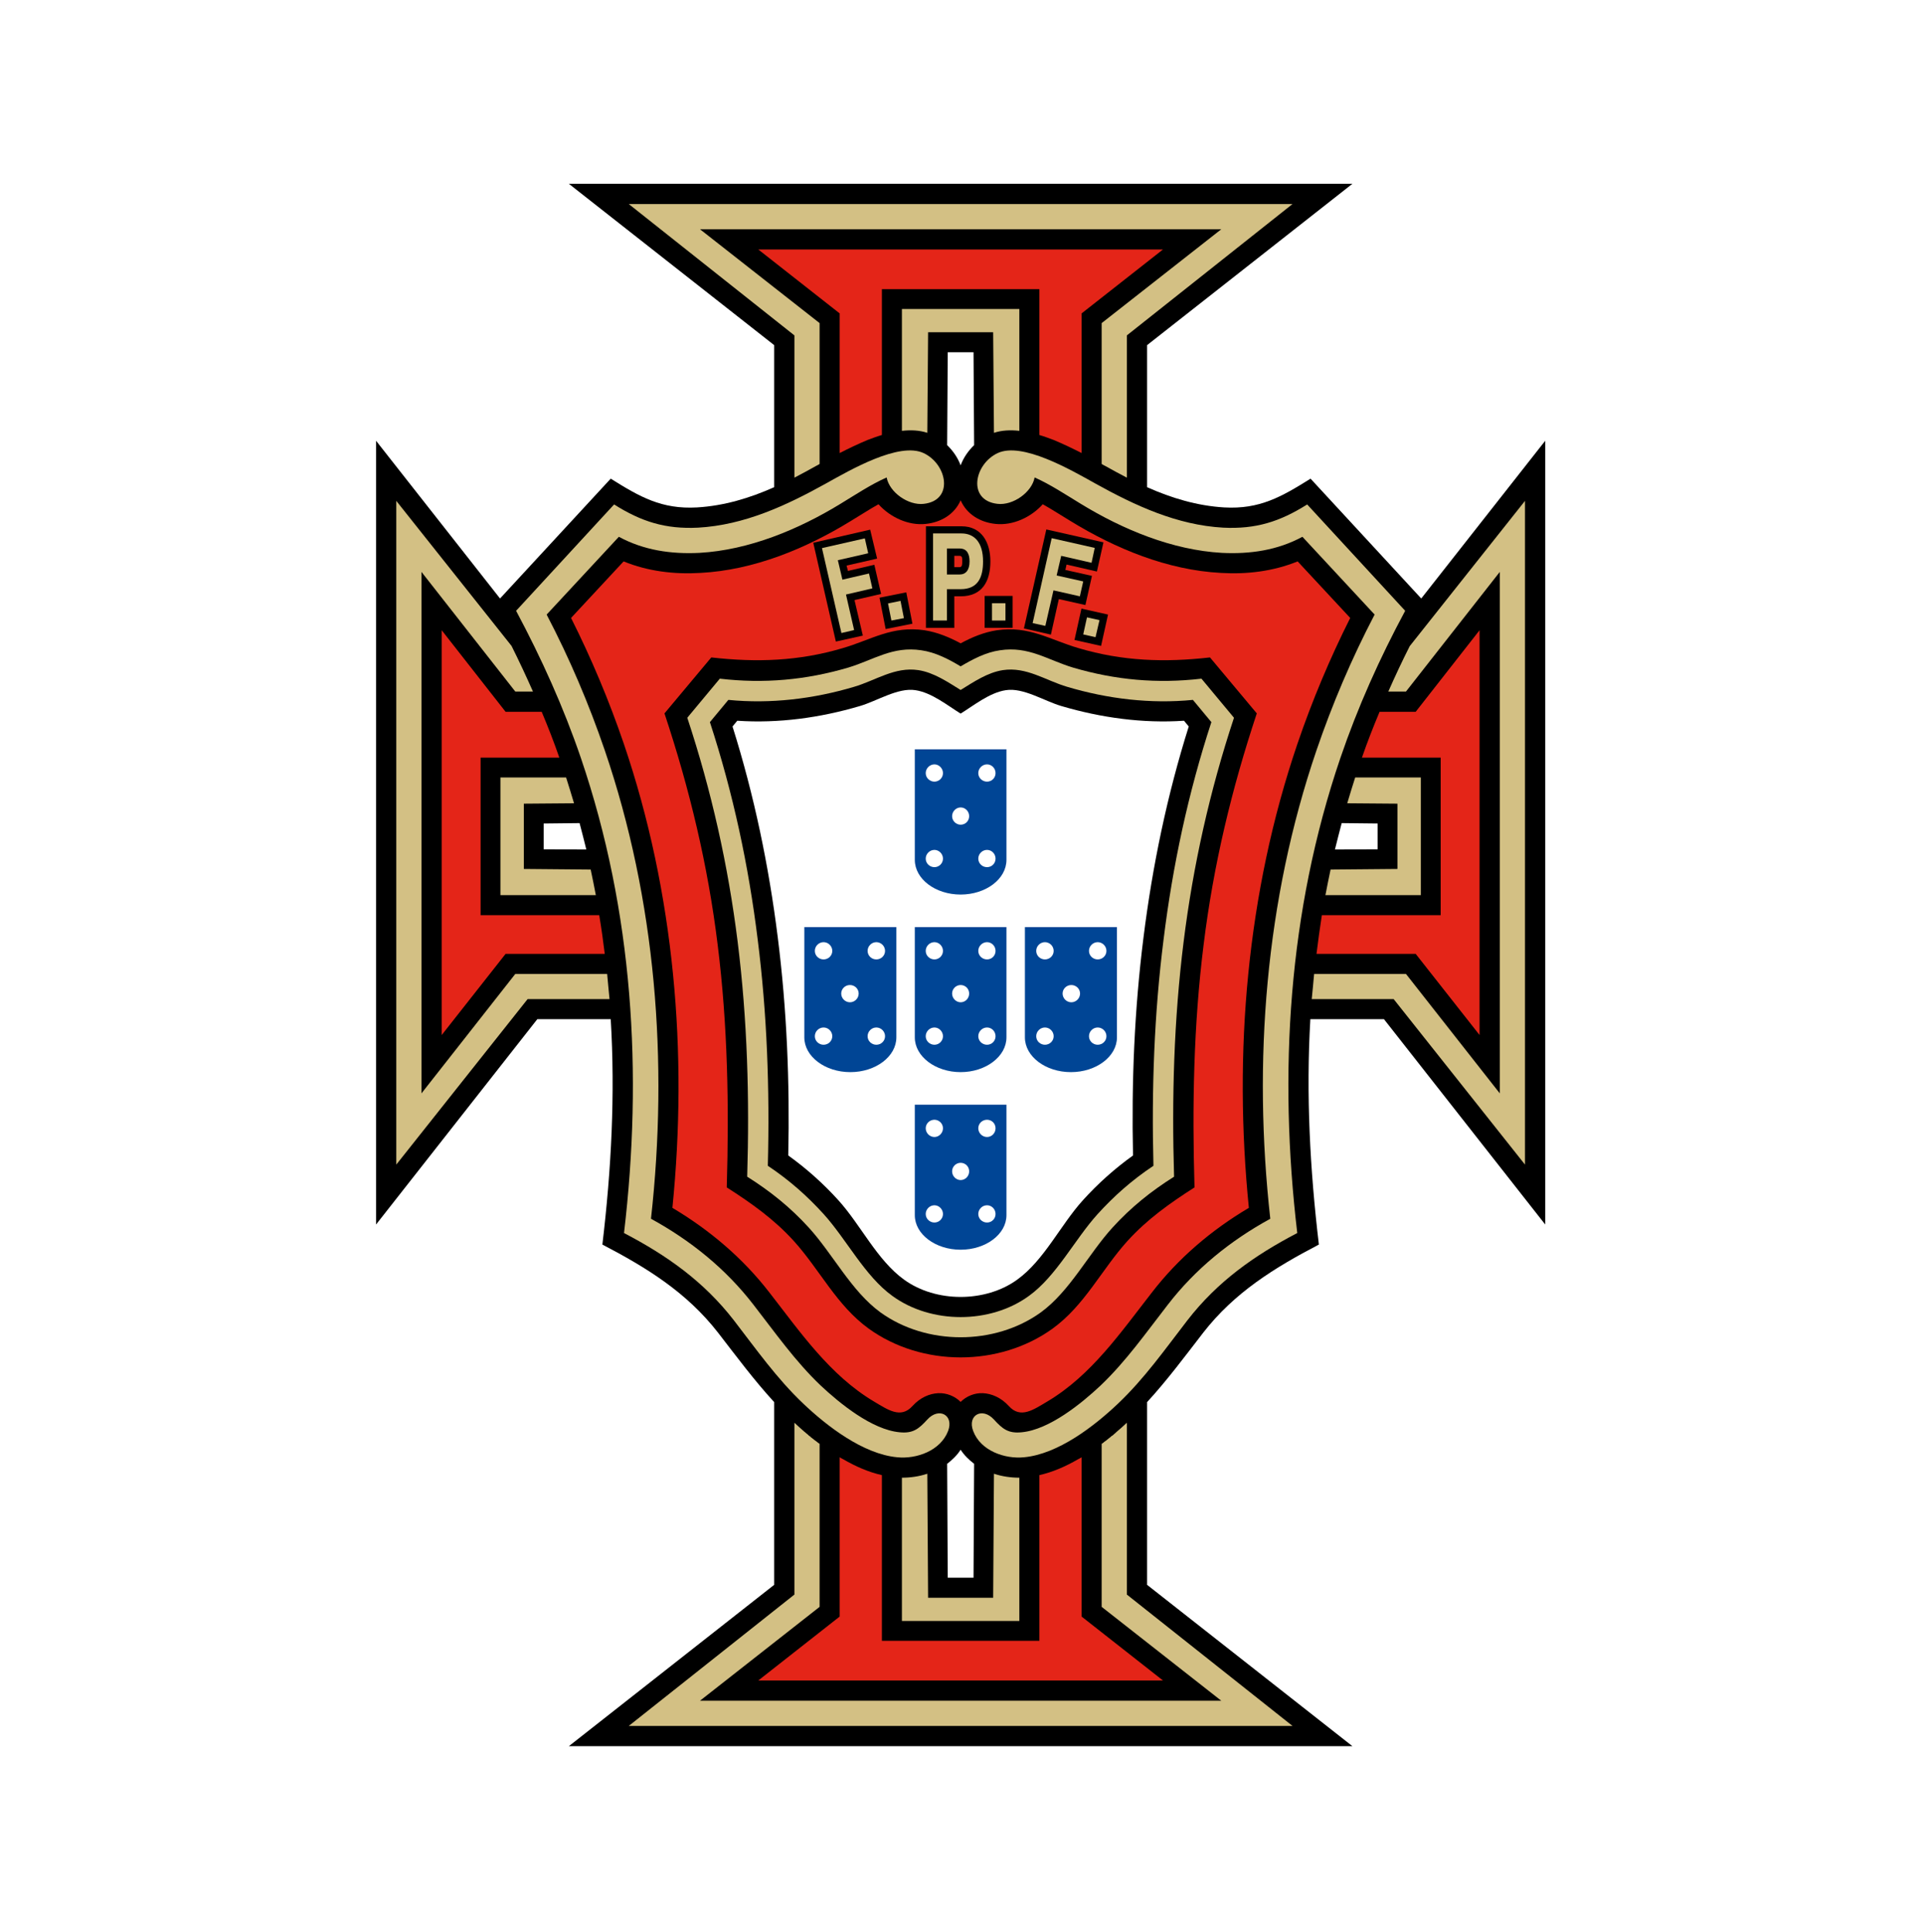 <svg width="450" height="452" viewBox="0 0 450 452" fill="none" xmlns="http://www.w3.org/2000/svg">
<rect width="450" height="452" fill="white"/>
<g clip-path="url(#clip0_38_66)">
<path d="M181.163 328.014C176.475 322.907 172.297 317.291 168.027 311.767C160.692 302.344 151.362 296.588 140.964 291.157C143.053 273.564 143.982 256.064 142.914 238.425H125.739L88 286.468V103.113L117.012 140.016L142.914 111.979C149.737 116.249 154.844 119.174 163.106 118.71C169.419 118.338 175.454 116.528 181.163 113.975V80.739L133.119 43H316.475L268.431 80.739V113.975C274.141 116.528 280.175 118.338 286.488 118.71C294.751 119.174 299.857 116.249 306.681 111.979L332.583 140.016L361.595 103.113V286.468L323.856 238.425H306.634C305.613 256.064 306.541 273.564 308.63 291.157C298.232 296.588 288.902 302.344 281.568 311.767C277.297 317.291 273.12 322.907 268.431 328.014V370.766L316.475 408.504H133.119L181.163 370.766V328.014ZM227.954 342.45C226.747 341.522 225.633 340.454 224.797 339.154C223.962 340.454 222.848 341.522 221.641 342.45L221.78 369.095H227.814L227.954 342.45ZM221.641 104.134C223.033 105.48 224.147 107.105 224.797 108.869C225.447 107.105 226.561 105.48 227.954 104.134L227.814 82.41H221.78L221.641 104.134ZM313.968 192.563C313.411 194.651 312.901 196.694 312.39 198.736L322.37 198.69V192.655L313.968 192.563ZM137.204 198.736C136.694 196.694 136.183 194.651 135.626 192.563L127.224 192.655V198.69L137.204 198.736Z" fill="black"/>
<path d="M238.537 345.699C236.588 345.699 234.545 345.421 232.596 344.771L232.41 373.783H217.184L216.999 344.771C215.049 345.421 213.007 345.699 211.057 345.699V379.214H238.537V345.699Z" fill="#D3C084"/>
<path d="M317.125 181.886C316.475 183.882 315.872 185.925 315.268 187.921L327.012 188.014V203.285L311.369 203.425C310.951 205.421 310.533 207.417 310.162 209.413H332.49V181.886H317.125Z" fill="#D3C084"/>
<path d="M322.835 166.521C321.349 170.049 319.957 173.624 318.703 177.244H337.132V214.101H309.327C308.862 217.118 308.445 220.136 308.073 223.153H331.283L346.23 242.138V147.443L331.283 166.521H322.835Z" fill="#E42518"/>
<path d="M329.89 151.157C328.126 154.638 326.455 158.212 324.877 161.787H329.008L350.964 133.796V255.785L329.008 227.841H307.516C307.423 228.816 307.33 229.837 307.238 230.858C307.145 231.787 307.052 232.761 306.959 233.736H326.13L356.86 272.45V117.178L329.89 151.157Z" fill="#D3C084"/>
<path d="M211.057 100.792C213.146 100.56 215.188 100.653 216.999 101.256L217.184 77.722H232.41L232.596 101.256C234.406 100.653 236.448 100.56 238.537 100.792V72.29H211.057V100.792Z" fill="#D3C084"/>
<path d="M196.482 105.991C198.57 104.923 200.799 103.856 203.027 102.927C204.141 102.509 205.255 102.092 206.369 101.767V67.649H243.226V101.767C244.34 102.092 245.454 102.509 246.568 102.927C248.796 103.856 251.024 104.923 253.113 105.991V73.312L272.145 58.365H177.45L196.482 73.312V105.991Z" fill="#E42518"/>
<path d="M185.898 111.747C187.615 110.865 189.287 109.937 190.958 109.008C191.236 108.869 191.515 108.73 191.793 108.544V75.586L163.802 53.63H285.792L257.801 75.586V108.544C258.08 108.73 258.358 108.869 258.637 109.008C260.308 109.937 261.979 110.865 263.696 111.747V78.464L302.456 47.735H147.138L185.898 78.464V111.747Z" fill="#D3C084"/>
<path d="M139.432 209.413C139.061 207.417 138.643 205.421 138.226 203.425L122.582 203.285V188.014L134.326 187.921C133.723 185.925 133.119 183.882 132.47 181.886H117.105V209.413H139.432Z" fill="#D3C084"/>
<path d="M141.521 223.153C141.15 220.136 140.732 217.118 140.222 214.101H112.463V177.244H130.891C129.638 173.624 128.245 170.049 126.76 166.521H118.312L103.365 147.443V242.138L118.312 223.153H141.521Z" fill="#E42518"/>
<path d="M142.635 233.736C142.542 232.761 142.45 231.787 142.357 230.858C142.264 229.837 142.171 228.816 142.078 227.841H120.586L98.63 255.785V133.796L120.586 161.787H124.718C123.139 158.212 121.468 154.638 119.704 151.11L92.735 117.178V272.45L123.464 233.736H142.635Z" fill="#D3C084"/>
<path d="M224.797 117.039C223.358 120.334 220.202 122.191 216.674 122.562C212.589 123.027 208.272 120.984 205.58 117.967C203.398 119.174 201.309 120.566 199.127 121.866C188.544 128.365 176.382 133.378 163.895 134.028C157.814 134.399 151.594 133.657 145.931 131.336L133.63 144.565C138.411 154.081 142.542 163.922 145.978 173.995C151.919 191.448 155.679 209.598 157.489 227.888C159.3 246.084 159.161 264.466 157.35 282.569C166.077 287.768 173.875 294.36 180.096 302.437C187.291 311.674 194.207 321.747 204.512 327.874C207.808 329.824 210.779 331.959 213.517 328.942C215.328 326.946 217.509 326.018 219.552 325.925C221.501 325.832 223.451 326.621 224.797 327.967C226.143 326.621 228.093 325.832 229.996 325.925C232.039 326.018 234.267 326.946 236.077 328.942C238.816 331.959 241.787 329.824 245.082 327.874C255.387 321.747 262.257 311.721 269.499 302.437C275.719 294.36 283.471 287.768 292.244 282.569C290.434 264.466 290.295 246.084 292.105 227.888C293.915 209.598 297.675 191.448 303.617 173.995C307.052 163.922 311.183 154.081 315.964 144.565L303.663 131.336C297.954 133.657 291.78 134.399 285.699 134.028C273.212 133.378 261.051 128.365 250.467 121.866C248.285 120.566 246.196 119.174 244.015 117.967C241.322 120.984 237.005 123.027 232.921 122.562C229.393 122.191 226.236 120.334 224.797 117.039ZM224.797 150.507C227.443 149.068 230.275 147.907 233.246 147.443C240.858 146.329 245.686 149.671 252.37 151.621C262.675 154.685 272.563 155.009 283.146 153.803L294.101 166.893C288.206 184.625 283.935 202.45 281.661 220.971C279.293 239.864 278.968 258.756 279.525 277.788C273.723 281.502 268.478 285.215 263.836 290.321C257.755 297.052 253.809 305.408 246.289 310.839C233.849 319.797 215.745 319.797 203.305 310.839C195.785 305.408 191.84 297.052 185.759 290.321C181.117 285.215 175.871 281.502 170.069 277.788C170.626 258.756 170.301 239.864 167.934 220.971C165.659 202.45 161.389 184.625 155.493 166.893L166.448 153.803C177.032 155.009 186.919 154.685 197.224 151.621C203.909 149.671 208.736 146.329 216.349 147.443C219.32 147.907 222.151 149.068 224.797 150.507Z" fill="#E42518"/>
<path d="M191.793 337.762C191.747 337.762 191.7 337.715 191.7 337.715C191.561 337.622 191.468 337.53 191.375 337.483C191.283 337.39 191.19 337.344 191.097 337.251C191.004 337.205 190.911 337.112 190.772 337.019C190.726 336.973 190.679 336.926 190.633 336.926C190.54 336.833 190.401 336.741 190.308 336.648C190.215 336.601 190.168 336.555 190.076 336.462C189.983 336.416 189.89 336.323 189.797 336.276C189.751 336.183 189.658 336.137 189.565 336.044C189.472 335.998 189.379 335.905 189.287 335.859C189.194 335.766 189.147 335.673 189.054 335.626C189.008 335.58 188.962 335.58 188.962 335.534C188.915 335.534 188.869 335.487 188.869 335.441C188.822 335.441 188.822 335.441 188.822 335.441C188.73 335.348 188.59 335.255 188.497 335.162C188.451 335.116 188.405 335.116 188.405 335.069C188.265 334.977 188.126 334.884 188.033 334.744C187.987 334.744 187.94 334.698 187.94 334.698C187.894 334.652 187.894 334.605 187.848 334.605C187.198 334.002 186.501 333.445 185.898 332.841V373.04L147.138 403.77H302.456L263.696 373.04V332.841C262.907 333.584 262.072 334.327 261.19 335.069C261.19 335.116 261.143 335.116 261.097 335.162C260.818 335.394 260.586 335.626 260.308 335.859C260.261 335.859 260.215 335.905 260.169 335.905C260.169 335.951 260.122 335.951 260.076 335.998C259.983 336.091 259.844 336.183 259.704 336.323C259.704 336.323 259.658 336.369 259.612 336.369C259.612 336.416 259.565 336.416 259.519 336.462C259.426 336.508 259.333 336.601 259.24 336.694C259.24 336.694 259.194 336.741 259.147 336.741C259.147 336.787 259.101 336.787 259.055 336.833C258.962 336.926 258.869 336.973 258.776 337.065C258.73 337.065 258.73 337.112 258.683 337.112C258.637 337.158 258.637 337.158 258.59 337.205H258.544C258.451 337.298 258.312 337.39 258.219 337.483C258.173 337.53 258.126 337.53 258.08 337.576C258.033 337.622 258.033 337.622 257.987 337.669C257.894 337.715 257.848 337.762 257.801 337.762V375.918L285.792 397.875H163.802L191.793 375.918V337.762Z" fill="#D3C084"/>
<path d="M206.369 345.096C203.259 344.4 200.195 343.053 197.317 341.382C197.039 341.243 196.76 341.104 196.482 340.918V378.193L177.45 393.14H272.145L253.113 378.193V340.918C252.834 341.104 252.556 341.243 252.277 341.382C249.399 343.053 246.336 344.4 243.226 345.096V383.856H206.369V345.096Z" fill="#E42518"/>
<path d="M224.797 155.891C227.629 154.22 230.692 152.596 233.988 152.131C240.719 151.11 245.082 154.359 251.071 156.17C261.004 159.094 270.845 159.976 281.15 158.769L288.763 167.914C283.1 185.043 279.201 202.45 276.972 220.367C274.698 238.61 274.187 256.899 274.744 275.281C269.36 278.67 264.671 282.43 260.354 287.165C254.645 293.431 250.374 302.065 243.551 307.032C232.781 314.784 216.813 314.784 206.044 307.032C199.22 302.065 194.95 293.431 189.24 287.165C184.923 282.43 180.235 278.67 174.85 275.281C175.407 256.899 174.897 238.61 172.622 220.367C170.394 202.45 166.495 185.043 160.832 167.914L168.444 158.769C178.749 159.976 188.59 159.094 198.524 156.17C204.512 154.359 208.875 151.11 215.606 152.131C218.902 152.596 222.012 154.22 224.797 155.891Z" fill="#D3C084"/>
<path d="M224.797 161.415C221.78 159.559 218.531 157.33 214.91 156.773C209.386 155.938 204.93 159.187 199.87 160.673C190.354 163.504 180.328 164.711 170.44 163.736L166.123 168.935C171.554 185.553 175.175 202.496 177.31 219.811C179.492 237.079 180.142 254.718 179.678 272.728C184.83 276.163 188.962 279.877 192.722 284.008C198.106 289.95 202.377 298.538 208.829 303.179C217.881 309.771 231.714 309.771 240.765 303.179C247.218 298.538 251.488 289.95 256.873 284.008C260.633 279.877 264.764 276.163 269.917 272.728C269.452 254.718 270.102 237.079 272.284 219.811C274.419 202.496 278.04 185.553 283.471 168.935L279.154 163.736C269.267 164.711 259.24 163.504 249.724 160.673C244.665 159.187 240.208 155.938 234.685 156.773C231.064 157.33 227.814 159.559 224.797 161.415Z" fill="black"/>
<path d="M209.943 340.918C202.005 340.175 193.557 333.677 187.987 328.385C181.767 322.49 176.939 315.62 171.74 308.889C164.731 299.837 156.097 293.71 146.024 288.464C150.434 251.097 148.159 213.265 135.951 177.383C131.866 165.407 126.714 154.035 120.772 142.894L143.703 118.013C150.109 122.052 155.726 123.816 163.338 123.444C174.154 122.841 183.948 118.292 193.232 113.139C199.128 109.844 210.407 103.345 216.117 105.991C221.687 108.59 223.265 117.085 216.163 117.874C212.543 118.292 208.133 115.182 207.483 111.7C203.816 113.325 200.334 115.646 196.667 117.874C186.873 123.862 175.268 128.69 163.663 129.34C157.025 129.665 150.666 128.736 144.817 125.58L127.921 143.776C133.305 154.081 137.808 164.665 141.521 175.527C153.497 210.62 156.422 248.405 152.337 285.122C161.667 290.228 169.883 296.866 176.382 305.315C181.395 311.767 186.084 318.451 192.025 324.114C196.528 328.339 204.048 334.466 210.5 335.069C213.657 335.394 215.003 334.28 216.999 332.098C219.691 329.128 223.265 331.031 221.873 334.744C220.109 339.386 214.492 341.382 209.943 340.918ZM239.651 340.918C247.589 340.175 256.037 333.677 261.608 328.385C267.828 322.49 272.655 315.62 277.854 308.889C284.864 299.837 293.498 293.71 303.571 288.464C299.161 251.097 301.435 213.265 313.644 177.383C317.728 165.407 322.835 154.035 328.823 142.894L305.892 118.013C299.486 122.052 293.869 123.816 286.256 123.444C275.441 122.841 265.646 118.292 256.362 113.139C250.467 109.844 239.187 103.345 233.478 105.991C227.907 108.59 226.329 117.085 233.431 117.874C237.052 118.292 241.462 115.182 242.112 111.7C245.779 113.325 249.26 115.646 252.927 117.874C262.722 123.862 274.327 128.69 285.931 129.34C292.569 129.665 298.929 128.736 304.777 125.58L321.674 143.776C316.289 154.081 311.787 164.665 308.073 175.527C296.097 210.62 293.173 248.405 297.258 285.122C287.927 290.228 279.711 296.866 273.212 305.315C268.199 311.767 263.511 318.451 257.569 324.114C253.067 328.339 245.547 334.466 239.094 335.069C235.938 335.394 234.592 334.28 232.596 332.098C229.903 329.128 226.329 331.031 227.722 334.744C229.439 339.386 235.102 341.382 239.651 340.918Z" fill="#D3C084"/>
<path d="M224.797 139.505H223.312V146.886H216.674V123.119H224.983C229.811 123.119 231.76 127.019 231.76 131.336C231.76 135.977 229.857 139.505 224.797 139.505ZM225.169 131.336C225.169 130.732 225.261 130.036 224.565 130.036H223.312V132.682H224.565C225.215 132.682 225.169 131.846 225.169 131.336Z" fill="black"/>
<path d="M224.797 166.939C221.78 165.082 218.02 162.019 214.214 161.462C210.129 160.812 205.208 164.015 201.216 165.175C191.933 167.914 182.185 169.26 172.529 168.61L171.415 169.956C176.475 186.017 179.91 202.543 181.999 219.253C184.134 236.15 184.83 253.232 184.459 270.315C188.73 273.378 192.675 276.906 196.203 280.805C201.448 286.608 205.255 294.824 211.568 299.373C218.995 304.758 230.6 304.758 238.027 299.373C244.34 294.824 248.146 286.608 253.392 280.805C256.919 276.906 260.865 273.378 265.136 270.315C264.764 253.232 265.46 236.15 267.596 219.253C269.685 202.543 273.12 186.017 278.179 169.956L277.065 168.61C267.41 169.26 257.662 167.914 248.378 165.175C244.386 164.015 239.466 160.812 235.381 161.462C231.575 162.019 227.815 165.082 224.797 166.939Z" fill="white"/>
<path d="M235.52 216.886H214.074V242.695C214.074 247.152 218.902 250.819 224.797 250.819C230.693 250.819 235.52 247.152 235.52 242.695V216.886Z" fill="#004595"/>
<path d="M224.797 234.479C225.911 234.479 226.793 233.551 226.793 232.436C226.793 231.322 225.911 230.44 224.797 230.44C223.73 230.44 222.801 231.322 222.801 232.436C222.801 233.551 223.73 234.479 224.797 234.479Z" fill="white"/>
<path d="M218.67 224.453C219.738 224.453 220.666 223.571 220.666 222.457C220.666 221.342 219.738 220.414 218.67 220.414C217.556 220.414 216.627 221.342 216.627 222.457C216.627 223.571 217.556 224.453 218.67 224.453Z" fill="white"/>
<path d="M218.67 244.413C219.738 244.413 220.666 243.531 220.666 242.417C220.666 241.303 219.738 240.374 218.67 240.374C217.556 240.374 216.627 241.303 216.627 242.417C216.627 243.531 217.556 244.413 218.67 244.413Z" fill="white"/>
<path d="M230.971 224.453C232.085 224.453 232.967 223.571 232.967 222.457C232.967 221.342 232.085 220.414 230.971 220.414C229.857 220.414 228.929 221.342 228.929 222.457C228.929 223.571 229.857 224.453 230.971 224.453Z" fill="white"/>
<path d="M230.971 244.413C232.085 244.413 232.967 243.531 232.967 242.417C232.967 241.303 232.085 240.374 230.971 240.374C229.857 240.374 228.929 241.303 228.929 242.417C228.929 243.531 229.857 244.413 230.971 244.413Z" fill="white"/>
<path d="M235.52 258.431H214.074V284.287C214.074 288.743 218.902 292.364 224.797 292.364C230.693 292.364 235.52 288.743 235.52 284.287V258.431Z" fill="#004595"/>
<path d="M224.797 276.071C225.911 276.071 226.793 275.142 226.793 274.028C226.793 272.914 225.911 272.032 224.797 272.032C223.73 272.032 222.801 272.914 222.801 274.028C222.801 275.142 223.73 276.071 224.797 276.071Z" fill="white"/>
<path d="M218.67 265.998C219.738 265.998 220.666 265.069 220.666 263.955C220.666 262.841 219.738 261.959 218.67 261.959C217.556 261.959 216.627 262.841 216.627 263.955C216.627 265.069 217.556 265.998 218.67 265.998Z" fill="white"/>
<path d="M218.67 286.004C219.738 286.004 220.666 285.122 220.666 284.008C220.666 282.894 219.738 281.966 218.67 281.966C217.556 281.966 216.627 282.894 216.627 284.008C216.627 285.122 217.556 286.004 218.67 286.004Z" fill="white"/>
<path d="M230.971 265.998C232.085 265.998 232.967 265.069 232.967 263.955C232.967 262.841 232.085 261.959 230.971 261.959C229.857 261.959 228.929 262.841 228.929 263.955C228.929 265.069 229.857 265.998 230.971 265.998Z" fill="white"/>
<path d="M230.971 286.004C232.085 286.004 232.967 285.122 232.967 284.008C232.967 282.894 232.085 281.966 230.971 281.966C229.857 281.966 228.929 282.894 228.929 284.008C228.929 285.122 229.857 286.004 230.971 286.004Z" fill="white"/>
<path d="M209.757 216.886H188.219V242.695C188.219 247.152 193.047 250.819 198.988 250.819C204.93 250.819 209.757 247.152 209.757 242.695V216.886Z" fill="#004595"/>
<path d="M198.895 234.479C200.009 234.479 200.938 233.551 200.938 232.436C200.938 231.322 200.009 230.44 198.895 230.44C197.781 230.44 196.853 231.322 196.853 232.436C196.853 233.551 197.781 234.479 198.895 234.479Z" fill="white"/>
<path d="M192.722 224.453C193.836 224.453 194.764 223.571 194.764 222.457C194.764 221.342 193.836 220.414 192.722 220.414C191.608 220.414 190.679 221.342 190.679 222.457C190.679 223.571 191.608 224.453 192.722 224.453Z" fill="white"/>
<path d="M192.722 244.413C193.836 244.413 194.764 243.531 194.764 242.417C194.764 241.303 193.836 240.374 192.722 240.374C191.608 240.374 190.679 241.303 190.679 242.417C190.679 243.531 191.608 244.413 192.722 244.413Z" fill="white"/>
<path d="M205.069 224.453C206.183 224.453 207.111 223.571 207.111 222.457C207.111 221.342 206.183 220.414 205.069 220.414C203.955 220.414 203.027 221.342 203.027 222.457C203.027 223.571 203.955 224.453 205.069 224.453Z" fill="white"/>
<path d="M205.069 244.413C206.183 244.413 207.111 243.531 207.111 242.417C207.111 241.303 206.183 240.374 205.069 240.374C203.955 240.374 203.027 241.303 203.027 242.417C203.027 243.531 203.955 244.413 205.069 244.413Z" fill="white"/>
<path d="M239.837 216.886H261.376V242.695C261.376 247.152 256.548 250.819 250.606 250.819C244.665 250.819 239.837 247.152 239.837 242.695V216.886Z" fill="#004595"/>
<path d="M250.699 234.479C251.813 234.479 252.742 233.551 252.742 232.436C252.742 231.322 251.813 230.44 250.699 230.44C249.585 230.44 248.657 231.322 248.657 232.436C248.657 233.551 249.585 234.479 250.699 234.479Z" fill="white"/>
<path d="M256.873 224.453C257.987 224.453 258.915 223.571 258.915 222.457C258.915 221.342 257.987 220.414 256.873 220.414C255.759 220.414 254.83 221.342 254.83 222.457C254.83 223.571 255.759 224.453 256.873 224.453Z" fill="white"/>
<path d="M256.873 244.413C257.987 244.413 258.915 243.531 258.915 242.417C258.915 241.303 257.987 240.374 256.873 240.374C255.759 240.374 254.83 241.303 254.83 242.417C254.83 243.531 255.759 244.413 256.873 244.413Z" fill="white"/>
<path d="M244.525 224.453C245.639 224.453 246.568 223.571 246.568 222.457C246.568 221.342 245.639 220.414 244.525 220.414C243.411 220.414 242.483 221.342 242.483 222.457C242.483 223.571 243.411 224.453 244.525 224.453Z" fill="white"/>
<path d="M244.525 244.413C245.639 244.413 246.568 243.531 246.568 242.417C246.568 241.303 245.639 240.374 244.525 240.374C243.411 240.374 242.483 241.303 242.483 242.417C242.483 243.531 243.411 244.413 244.525 244.413Z" fill="white"/>
<path d="M224.565 128.318H221.594V134.399H224.565C226.004 134.399 226.886 133.378 226.886 131.336C226.886 129.665 226.329 128.318 224.565 128.318ZM224.797 137.834H221.594V145.169H218.345V124.791H224.983C228.047 124.791 230.043 126.926 230.043 131.336C230.043 135.049 228.882 137.834 224.797 137.834Z" fill="#D3C084"/>
<path d="M236.959 139.413H230.414V146.886H236.959V139.413Z" fill="black"/>
<path d="M235.288 141.13H232.131V145.169H235.288V141.13Z" fill="#D3C084"/>
<path d="M251.442 149.718L253.067 142.383L259.287 143.776L257.662 151.11L251.442 149.718Z" fill="black"/>
<path d="M254.366 144.426L257.291 145.076L256.362 149.068L253.484 148.418L254.366 144.426Z" fill="#D3C084"/>
<path d="M239.605 147.025L244.85 123.862L258.219 126.879L256.687 133.703L249.585 132.078L249.307 133.332L255.527 134.724L253.995 141.548L247.775 140.155L245.918 148.464L239.605 147.025Z" fill="black"/>
<path d="M246.104 125.905L256.177 128.179L255.434 131.661L248.332 130.036L247.264 134.631L253.484 136.024L252.695 139.505L246.521 138.113L244.618 146.422L241.647 145.772L246.104 125.905Z" fill="#D3C084"/>
<path d="M207.251 147.165L205.812 139.83L212.078 138.577L213.192 144.24L213.517 145.911L207.251 147.165Z" fill="black"/>
<path d="M207.808 141.176L210.732 140.573L211.521 144.611L208.597 145.168L207.808 141.176Z" fill="#D3C084"/>
<path d="M195.6 150.089L190.308 126.972L203.63 123.909L205.255 130.686L198.106 132.311L198.431 133.564L204.605 132.125L206.183 138.948L199.963 140.387L201.913 148.697L195.6 150.089Z" fill="black"/>
<path d="M192.35 128.225L202.377 125.951L203.166 129.432L196.064 131.057L197.131 135.606L203.352 134.167L204.141 137.649L197.967 139.088L199.87 147.397L196.899 148.093L192.35 128.225Z" fill="#D3C084"/>
<path d="M235.52 175.295H214.074V201.15C214.074 205.653 218.902 209.273 224.797 209.273C230.693 209.273 235.52 205.653 235.52 201.15V175.295Z" fill="#004595"/>
<path d="M224.797 192.934C225.911 192.934 226.793 192.052 226.793 190.938C226.793 189.824 225.911 188.896 224.797 188.896C223.73 188.896 222.801 189.824 222.801 190.938C222.801 192.052 223.73 192.934 224.797 192.934Z" fill="white"/>
<path d="M218.67 182.861C219.738 182.861 220.666 181.979 220.666 180.865C220.666 179.751 219.738 178.823 218.67 178.823C217.556 178.823 216.627 179.751 216.627 180.865C216.627 181.979 217.556 182.861 218.67 182.861Z" fill="white"/>
<path d="M218.67 202.868C219.738 202.868 220.666 201.986 220.666 200.872C220.666 199.757 219.738 198.829 218.67 198.829C217.556 198.829 216.627 199.757 216.627 200.872C216.627 201.986 217.556 202.868 218.67 202.868Z" fill="white"/>
<path d="M230.971 182.861C232.085 182.861 232.967 181.979 232.967 180.865C232.967 179.751 232.085 178.823 230.971 178.823C229.857 178.823 228.929 179.751 228.929 180.865C228.929 181.979 229.857 182.861 230.971 182.861Z" fill="white"/>
<path d="M230.971 202.868C232.085 202.868 232.967 201.986 232.967 200.872C232.967 199.757 232.085 198.829 230.971 198.829C229.857 198.829 228.929 199.757 228.929 200.872C228.929 201.986 229.857 202.868 230.971 202.868Z" fill="white"/>
</g>
<defs>
<clipPath id="clip0_38_66">
<rect width="273.595" height="365.504" fill="white" transform="translate(88 43)"/>
</clipPath>
</defs>
</svg>
